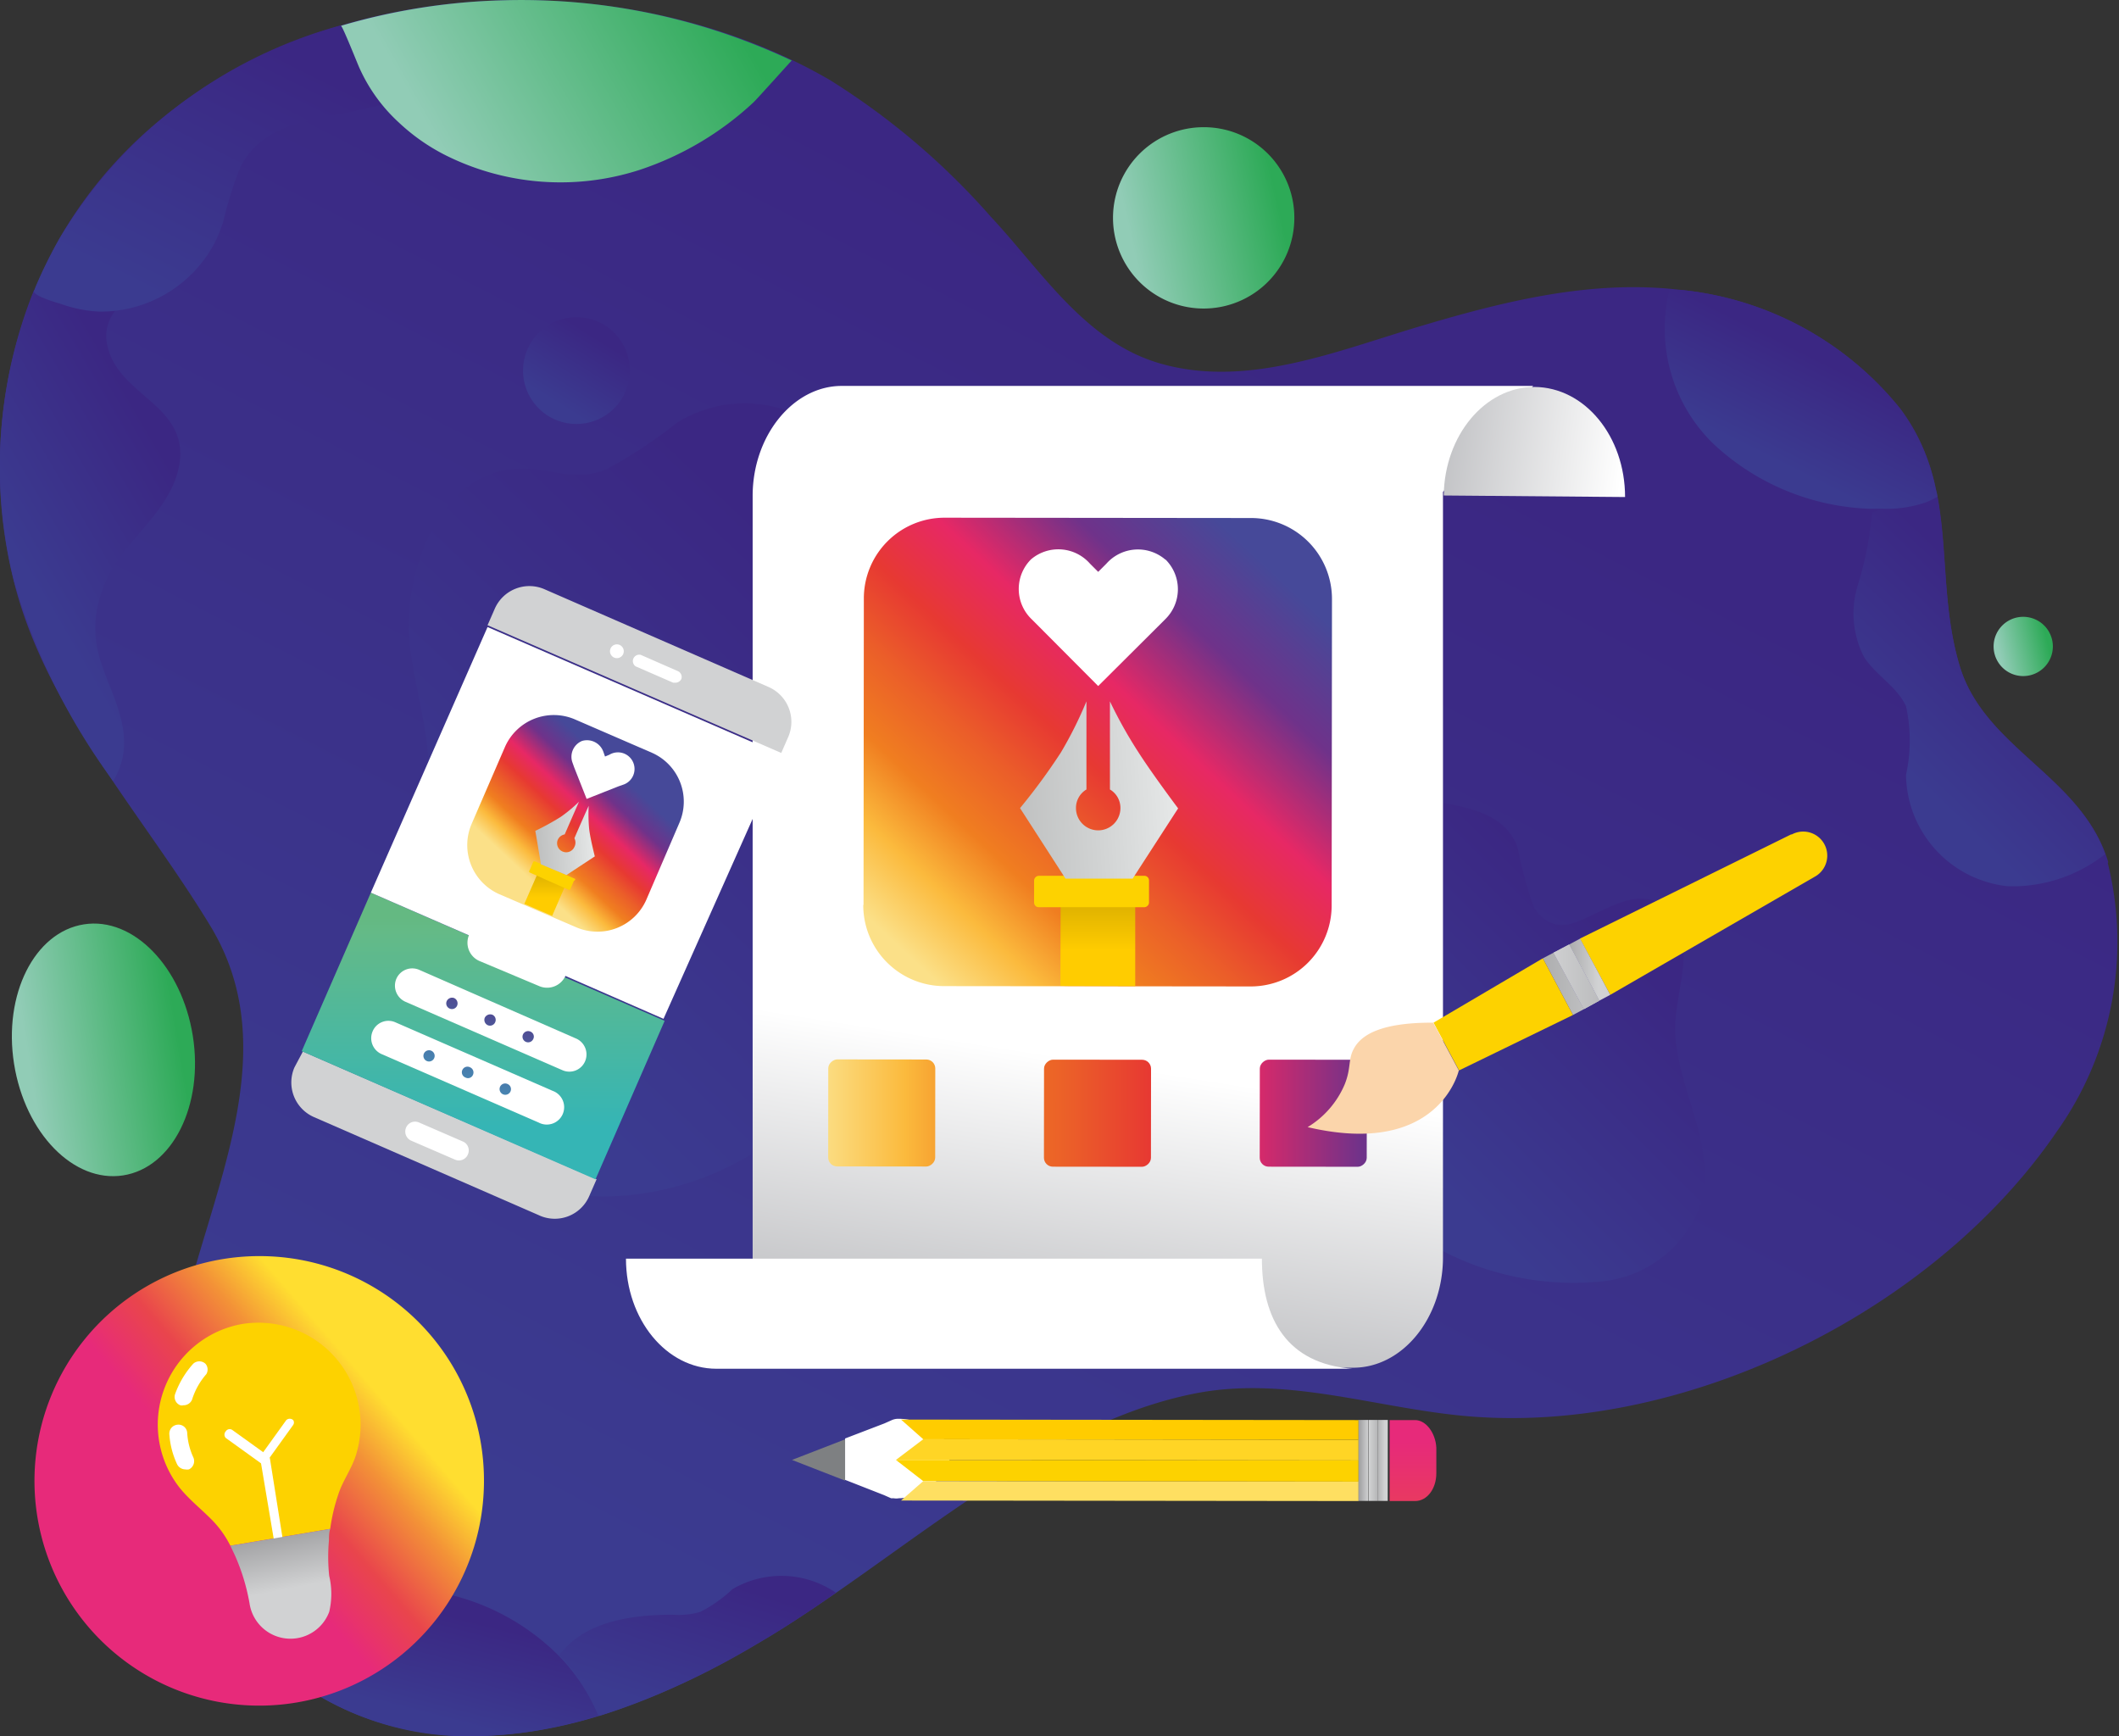 <svg id="Szybki_kadr_-_zawartość" data-name="Szybki kadr - zawartość" xmlns="http://www.w3.org/2000/svg" xmlns:xlink="http://www.w3.org/1999/xlink" viewBox="0 0 82.97 67.97"><rect x="0" y="0" width="82.97" height="67.97" fill="#333333" stroke="none"/><defs><style>.cls-1,.cls-10,.cls-11,.cls-12,.cls-13,.cls-14,.cls-15,.cls-16,.cls-2,.cls-21,.cls-23,.cls-24,.cls-25,.cls-26,.cls-27,.cls-28,.cls-29,.cls-3,.cls-31,.cls-32,.cls-33,.cls-34,.cls-35,.cls-36,.cls-37,.cls-38,.cls-39,.cls-4,.cls-40,.cls-41,.cls-42,.cls-43,.cls-44,.cls-45,.cls-46,.cls-47,.cls-48,.cls-49,.cls-5,.cls-50,.cls-51,.cls-52,.cls-9{fill-rule:evenodd;}.cls-1{fill:url(#GradientFill_1);}.cls-2{fill:url(#GradientFill_1-2);}.cls-3{fill:url(#GradientFill_1-3);}.cls-4{fill:#7e8082;}.cls-5{fill:#fff;}.cls-6{fill:url(#GradientFill_2);}.cls-7{fill:url(#GradientFill_2-2);}.cls-8{fill:url(#GradientFill_2-3);}.cls-9{fill:url(#GradientFill_3);}.cls-10{fill:#ffd525;}.cls-11{fill:#fc0;}.cls-12,.cls-22{fill:#fdd200;}.cls-13{fill:#fedf61;}.cls-14{fill:url(#GradientFill_4);}.cls-15{fill:url(#GradientFill_4-2);}.cls-16{fill:url(#GradientFill_5);}.cls-17{fill:url(#GradientFill_6);}.cls-18{fill:url(#GradientFill_6-2);}.cls-19{fill:url(#GradientFill_6-3);}.cls-20{fill:url(#GradientFill_6-4);}.cls-21{fill:url(#GradientFill_7);}.cls-23{fill:url(#GradientFill_8);}.cls-24{fill:url(#GradientFill_2-4);}.cls-25{fill:url(#GradientFill_2-5);}.cls-26{fill:url(#GradientFill_2-6);}.cls-27{fill:url(#GradientFill_2-7);}.cls-28{fill:#fbd5ab;}.cls-29{fill:#d1d2d3;}.cls-30{fill:url(#GradientFill_9);}.cls-31{fill:url(#GradientFill_10);}.cls-32{fill:url(#GradientFill_10-2);}.cls-33{fill:url(#GradientFill_10-3);}.cls-34{fill:url(#GradientFill_10-4);}.cls-35{fill:url(#GradientFill_10-5);}.cls-36{fill:url(#GradientFill_10-6);}.cls-37{fill:url(#GradientFill_6-5);}.cls-38{fill:url(#GradientFill_7-2);}.cls-39{fill:url(#GradientFill_8-2);}.cls-40{fill:url(#GradientFill_11);}.cls-41{fill:url(#GradientFill_11-2);}.cls-42{fill:url(#GradientFill_11-3);}.cls-43{fill:url(#GradientFill_1-4);}.cls-44{fill:url(#GradientFill_1-5);}.cls-45{fill:url(#GradientFill_1-6);}.cls-46{fill:url(#GradientFill_1-7);}.cls-47{fill:url(#GradientFill_11-4);}.cls-48{fill:url(#GradientFill_1-8);}.cls-49{fill:url(#GradientFill_1-9);}.cls-50{fill:url(#GradientFill_1-10);}.cls-51{fill:url(#GradientFill_3-2);}.cls-52{fill:url(#GradientFill_12);}</style><linearGradient id="GradientFill_1" x1="217.62" y1="151.34" x2="242.16" y2="103.41" gradientTransform="translate(0.13 -0.25) rotate(0.06)" gradientUnits="userSpaceOnUse"><stop offset="0" stop-color="#3b3b90"/><stop offset="1" stop-color="#3b2783"/></linearGradient><linearGradient id="GradientFill_1-2" x1="211.1" y1="129.21" x2="226.13" y2="113.3" xlink:href="#GradientFill_1"/><linearGradient id="GradientFill_1-3" x1="249.19" y1="136.01" x2="257.42" y2="127.74" xlink:href="#GradientFill_1"/><linearGradient id="GradientFill_2" x1="246.8" y1="147.62" x2="247.21" y2="147.62" gradientTransform="translate(394.6 -99.37) rotate(90)" gradientUnits="userSpaceOnUse"><stop offset="0" stop-color="#9b9b9d"/><stop offset="1" stop-color="#d1d2d3"/></linearGradient><linearGradient id="GradientFill_2-2" x1="247.35" y1="147.62" x2="247.84" y2="147.62" gradientTransform="translate(395.35 -100.13) rotate(90)" xlink:href="#GradientFill_2"/><linearGradient id="GradientFill_2-3" x1="247.89" y1="147.62" x2="247.23" y2="147.62" gradientTransform="translate(394.98 -99.75) rotate(90)" xlink:href="#GradientFill_2"/><linearGradient id="GradientFill_3" x1="248.89" y1="159.11" x2="248.89" y2="146.89" gradientTransform="translate(0.13 -0.25) rotate(0.06)" gradientUnits="userSpaceOnUse"><stop offset="0" stop-color="#ffde30"/><stop offset="0.29" stop-color="#f39237"/><stop offset="0.65" stop-color="#e9454c"/><stop offset="1" stop-color="#e72a7a"/></linearGradient><linearGradient id="GradientFill_4" x1="233" y1="147.55" x2="235.47" y2="131.84" gradientTransform="translate(0.13 -0.25) rotate(0.06)" gradientUnits="userSpaceOnUse"><stop offset="0" stop-color="#a6a7ab"/><stop offset="1" stop-color="#fff"/></linearGradient><linearGradient id="GradientFill_4-2" x1="250.1" y1="109.84" x2="250.1" y2="109.82" xlink:href="#GradientFill_4"/><linearGradient id="GradientFill_5" x1="246.94" y1="107.05" x2="259.25" y2="108.66" gradientTransform="translate(0.13 -0.25) rotate(0.06)" gradientUnits="userSpaceOnUse"><stop offset="0" stop-color="#a6a7ab"/><stop offset="0.83" stop-color="#fff"/><stop offset="1" stop-color="#fff"/></linearGradient><linearGradient id="GradientFill_6" x1="225.67" y1="134.03" x2="251.58" y2="134.03" gradientTransform="translate(362.15 -94.1) rotate(90)" gradientUnits="userSpaceOnUse"><stop offset="0" stop-color="#fbe088"/><stop offset="0.13" stop-color="#fbba3d"/><stop offset="0.25" stop-color="#f07e20"/><stop offset="0.38" stop-color="#eb5e29"/><stop offset="0.5" stop-color="#e73932"/><stop offset="0.64" stop-color="#e72865"/><stop offset="0.82" stop-color="#6f328a"/><stop offset="1" stop-color="#464999"/></linearGradient><linearGradient id="GradientFill_6-2" x1="225.67" y1="134.03" x2="251.58" y2="134.03" gradientTransform="translate(370.6 -102.54) rotate(90)" xlink:href="#GradientFill_6"/><linearGradient id="GradientFill_6-3" x1="225.67" y1="134.03" x2="251.58" y2="134.03" gradientTransform="translate(379.05 -110.98) rotate(90)" xlink:href="#GradientFill_6"/><linearGradient id="GradientFill_6-4" x1="229.15" y1="127.85" x2="243.29" y2="112.69" gradientTransform="translate(356.47 -116.69) rotate(90)" xlink:href="#GradientFill_6"/><linearGradient id="GradientFill_7" x1="236.58" y1="127.66" x2="236.58" y2="124.27" gradientTransform="translate(-193.45 -90.7) rotate(0.06)" gradientUnits="userSpaceOnUse"><stop offset="0" stop-color="#fc0"/><stop offset="1" stop-color="#c19a00"/></linearGradient><linearGradient id="GradientFill_8" x1="241.13" y1="121.16" x2="231.24" y2="121.71" gradientTransform="translate(0.13 -0.25) rotate(0.06)" gradientUnits="userSpaceOnUse"><stop offset="0" stop-color="#f0f2f2"/><stop offset="0.47" stop-color="#d1d3d3"/><stop offset="1" stop-color="#b3b4b4"/></linearGradient><linearGradient id="GradientFill_2-4" x1="252.09" y1="128.95" x2="257.57" y2="128.95" gradientTransform="translate(-193.45 -90.7) rotate(0.06)" xlink:href="#GradientFill_2"/><linearGradient id="GradientFill_2-5" x1="254.52" y1="128.39" x2="256.16" y2="128.39" gradientTransform="translate(-193.45 -90.7) rotate(0.06)" xlink:href="#GradientFill_2"/><linearGradient id="GradientFill_2-6" x1="260.07" y1="127.26" x2="256.12" y2="128.44" gradientTransform="translate(-193.45 -90.7) rotate(0.06)" xlink:href="#GradientFill_2"/><linearGradient id="GradientFill_2-7" x1="259.3" y1="128.67" x2="254.18" y2="128.67" gradientTransform="translate(-193.45 -90.7) rotate(0.06)" xlink:href="#GradientFill_2"/><linearGradient id="GradientFill_9" x1="212.51" y1="126.42" x2="212.51" y2="134.6" gradientTransform="translate(247.9 -116.13) rotate(66.49)" gradientUnits="userSpaceOnUse"><stop offset="0" stop-color="#64b982"/><stop offset="0.07" stop-color="#64ba87"/><stop offset="1" stop-color="#35b5b5"/></linearGradient><linearGradient id="GradientFill_10" x1="211.29" y1="127.63" x2="211.29" y2="135.05" gradientTransform="translate(0.13 -0.25) rotate(0.06)" gradientUnits="userSpaceOnUse"><stop offset="0" stop-color="#55237e"/><stop offset="0.26" stop-color="#4f4d94"/><stop offset="0.77" stop-color="#449cbd"/><stop offset="1" stop-color="#40bbcd"/></linearGradient><linearGradient id="GradientFill_10-2" x1="212.78" y1="128.28" x2="212.78" y2="135.7" xlink:href="#GradientFill_10"/><linearGradient id="GradientFill_10-3" x1="214.28" y1="128.93" x2="214.28" y2="136.35" xlink:href="#GradientFill_10"/><linearGradient id="GradientFill_10-4" x1="210.4" y1="127.46" x2="210.4" y2="134.88" xlink:href="#GradientFill_10"/><linearGradient id="GradientFill_10-5" x1="211.89" y1="128.11" x2="211.89" y2="135.53" xlink:href="#GradientFill_10"/><linearGradient id="GradientFill_10-6" x1="213.38" y1="128.76" x2="213.38" y2="136.18" xlink:href="#GradientFill_10"/><linearGradient id="GradientFill_6-5" x1="214.21" y1="124.76" x2="217.88" y2="120.83" gradientTransform="translate(0.13 -0.25) rotate(0.06)" xlink:href="#GradientFill_6"/><linearGradient id="GradientFill_7-2" x1="214.92" y1="125.62" x2="214.92" y2="123.87" xlink:href="#GradientFill_7"/><linearGradient id="GradientFill_8-2" x1="217.39" y1="123.25" x2="213.91" y2="123.44" xlink:href="#GradientFill_8"/><linearGradient id="GradientFill_11" x1="237.8" y1="99.63" x2="243.59" y2="98.31" gradientTransform="translate(0.13 -0.25) rotate(0.06)" gradientUnits="userSpaceOnUse"><stop offset="0" stop-color="#91ccb6"/><stop offset="1" stop-color="#2daa57"/></linearGradient><linearGradient id="GradientFill_11-2" x1="194.72" y1="132.08" x2="200.58" y2="131.11" xlink:href="#GradientFill_11"/><linearGradient id="GradientFill_11-3" x1="271.85" y1="115.94" x2="273.74" y2="115.5" xlink:href="#GradientFill_11"/><linearGradient id="GradientFill_1-4" x1="194.47" y1="112.65" x2="200.51" y2="109.11" xlink:href="#GradientFill_1"/><linearGradient id="GradientFill_1-5" x1="199.88" y1="102.2" x2="204.67" y2="92.62" xlink:href="#GradientFill_1"/><linearGradient id="GradientFill_1-6" x1="268.16" y1="120.57" x2="273.19" y2="115.37" xlink:href="#GradientFill_1"/><linearGradient id="GradientFill_1-7" x1="262.88" y1="108.39" x2="264.83" y2="104.49" xlink:href="#GradientFill_1"/><linearGradient id="GradientFill_11-4" x1="210.46" y1="95.72" x2="221.32" y2="89.56" xlink:href="#GradientFill_11"/><linearGradient id="GradientFill_1-8" x1="209.6" y1="157.43" x2="210.6" y2="153.53" xlink:href="#GradientFill_1"/><linearGradient id="GradientFill_1-9" x1="219.87" y1="157.44" x2="221.52" y2="152.23" xlink:href="#GradientFill_1"/><linearGradient id="GradientFill_1-10" x1="215.34" y1="106.26" x2="216.94" y2="103.69" xlink:href="#GradientFill_1"/><linearGradient id="GradientFill_3-2" x1="208.12" y1="144.7" x2="202.61" y2="149.46" xlink:href="#GradientFill_3"/><linearGradient id="GradientFill_12" x1="204.99" y1="152.68" x2="204.51" y2="150.25" gradientTransform="translate(0.13 -0.25) rotate(0.06)" gradientUnits="userSpaceOnUse"><stop offset="0" stop-color="#d1d2d3"/><stop offset="1" stop-color="#9b9b9d"/></linearGradient></defs><title>offer-1</title><path class="cls-1" d="M276.14,124.21c-1-3.35-4.82-4.43-5.81-7.66-1.06-3.5,0-7-2.33-10.09a12.63,12.63,0,0,0-8.61-4.66c-3.46-.41-6.85.43-10.15,1.41s-6.75,2.42-10.12,1.5c-3-.81-4.73-3.63-6.73-5.77a28.39,28.39,0,0,0-6.31-5.36c-9.49-5.51-24.31-3.92-30.15,6.19a18.32,18.32,0,0,0-1.79,13.47c1.25,5,5.05,9.11,7.69,13.47,3.7,6.1-1.79,13-1.63,19.42.18,7,5.05,12.45,12.19,12.29,3.89-.09,7.59-1.69,10.93-3.66,5.36-3.15,10.83-8.52,17.05-9.75,3.74-.74,7.4.69,11.11.92,8.39.54,17.91-4.24,22.64-11.17a12.81,12.81,0,0,0,2-10.52A0,0,0,0,1,276.14,124.21Z" transform="translate(-193.59 -90.45)"/><path class="cls-2" d="M220.1,107a18.53,18.53,0,0,1-2.76,1.82c-1.35.57-2.4-.16-3.74,0-2.87.33-4.11,4-4,6.38.09,1.77.73,3.46.77,5.24.06,2.71-1.74,5-2,7.63a8.51,8.51,0,0,0,4.26,8c3.16,1.9,7.27,1.45,10.35-.41l5.91-23.8c-.68-1.06-1.18-2.23-1.9-3.26A5,5,0,0,0,220.1,107Z" transform="translate(-193.59 -90.45)"/><path class="cls-3" d="M259,126.2c-1.05-1.26-2.51-.09-3.64.33a1.58,1.58,0,0,1-.83.12,1.33,1.33,0,0,1-.91-.76,17.1,17.1,0,0,1-.61-2.26c-.44-1.24-1.75-1.53-2.89-1.74l-1.59,16.57a11.15,11.15,0,0,0,7.78,2.16,4.59,4.59,0,0,0,3.79-2.81c.84-2.24-.77-4.56-.91-6.8C259.07,129.44,260.1,127.57,259,126.2Z" transform="translate(-193.59 -90.45)"/><polygon class="cls-4" points="33.09 57.97 33.1 56.35 31.01 57.16 33.09 57.97"/><path class="cls-5" d="M228.79,146a.62.62,0,0,0-.3.06l-.27.12-1.54.59v1.62l1.53.6.27.12.1,0a.56.56,0,0,0,.21,0c.94,0,2-.95,2-1.72S229.66,146,228.79,146Z" transform="translate(-193.59 -90.45)"/><rect class="cls-6" x="245.39" y="147.43" width="3.17" height="0.4" transform="translate(-94.51 304) rotate(-89.94)"/><rect class="cls-7" x="246.15" y="147.43" width="3.17" height="0.4" transform="translate(-93.75 304.76) rotate(-89.94)"/><rect class="cls-8" x="245.77" y="147.46" width="3.17" height="0.35" transform="translate(-94.13 304.38) rotate(-89.94)"/><path class="cls-9" d="M249,146.05h-1v3.17h1c.46,0,.83-.47.83-1.09v-1C249.8,146.55,249.42,146.05,249,146.05Z" transform="translate(-193.59 -90.45)"/><polygon class="cls-10" points="35.08 57.16 53.19 57.18 53.19 56.37 36.15 56.35 35.08 57.16"/><polygon class="cls-11" points="36.15 56.35 53.19 56.37 53.19 55.6 35.28 55.58 36.15 56.35"/><polygon class="cls-12" points="36.15 57.99 53.19 58.01 53.19 57.18 35.08 57.16 36.15 57.99"/><polygon class="cls-13" points="35.28 58.75 53.19 58.77 53.19 58.01 36.15 57.99 35.28 58.75"/><path class="cls-14" d="M223.06,109.87l0,4.18,0,14.14,0,11.32c0,.73,0,1.46,0,2.19A116.25,116.25,0,0,0,246.18,144h.39c1.94,0,3.51-1.94,3.52-4.3l0-29.89h0v0l0-.1,3.53-4.15-27.09,0C224.65,105.57,223.06,107.5,223.06,109.87Z" transform="translate(-193.59 -90.45)"/><path class="cls-15" d="M250.12,109.85h0v0Z" transform="translate(-193.59 -90.45)"/><path class="cls-16" d="M253.67,105.6c-1.94,0-3.52,1.9-3.55,4.25l7.1.06C257.22,107.53,255.64,105.61,253.67,105.6Z" transform="translate(-193.59 -90.45)"/><path class="cls-5" d="M243,139.73l-24.9,0c0,2.38,1.58,4.31,3.54,4.31l24.91,0C244,143.85,243,142.11,243,139.73Z" transform="translate(-193.59 -90.45)"/><rect class="cls-17" x="226.02" y="131.93" width="4.19" height="4.19" rx="0.35" transform="translate(-99.74 271.55) rotate(-89.94)"/><rect class="cls-18" x="234.47" y="131.94" width="4.19" height="4.19" rx="0.35" transform="translate(-91.31 280.01) rotate(-89.94)"/><rect class="cls-19" x="242.92" y="131.95" width="4.19" height="4.19" rx="0.35" transform="translate(-82.88 288.46) rotate(-89.94)"/><path class="cls-20" d="M230.58,110.72h12a3.16,3.16,0,0,1,3.16,3.16v12a3.17,3.17,0,0,1-3.17,3.17h-12a3.17,3.17,0,0,1-3.17-3.17v-12a3.17,3.17,0,0,1,3.17-3.17Z" transform="translate(-77.15 265.89) rotate(-89.94)"/><polygon class="cls-21" points="41.53 35.36 41.52 38.6 44.45 38.61 44.45 35.35 41.53 35.36"/><rect class="cls-22" x="235.96" y="123.24" width="1.23" height="4.5" rx="0.18" transform="matrix(0, -1, 1, 0, -82.75, 271.48)"/><path class="cls-23" d="M237.05,117.91v3.45a.84.84,0,0,1,.41.73.87.87,0,1,1-1.74,0,.84.84,0,0,1,.41-.73v-3.45a15.65,15.65,0,0,1-1,2,24,24,0,0,1-1.6,2.18l1.78,2.76h2.63l1.78-2.75s-1-1.33-1.55-2.19A17.52,17.52,0,0,1,237.05,117.91Z" transform="translate(-193.59 -90.45)"/><path class="cls-5" d="M239.22,112.36a1.65,1.65,0,0,0-2.31.16l-.32.32-.32-.32a1.65,1.65,0,0,0-2.31-.17h0a1.64,1.64,0,0,0,0,2.32l.32.32,2.31,2.32,2.33-2.32.31-.31a1.64,1.64,0,0,0,0-2.32Z" transform="translate(-193.59 -90.45)"/><path class="cls-12" d="M263.72,123.12l-8.27,4.08,1.19,2.2,8-4.62a.94.94,0,0,0-.89-1.66Z" transform="translate(-193.59 -90.45)"/><polygon class="cls-24" points="60.41 37.52 61.59 39.74 62.02 39.51 60.83 37.3 60.41 37.52"/><polygon class="cls-25" points="61.44 36.98 62.62 39.18 63.05 38.95 61.87 36.75 61.44 36.98"/><polygon class="cls-26" points="60.83 37.3 62.02 39.51 62.62 39.18 61.44 36.98 60.83 37.3"/><polygon class="cls-27" points="60.83 37.3 62.02 39.51 62.62 39.18 61.44 36.98 60.83 37.3"/><polygon class="cls-12" points="56.13 40.04 57.13 41.91 61.59 39.74 60.41 37.52 56.13 40.04"/><path class="cls-28" d="M246.6,131.51c-.23.41-.1.76-.36,1.4a3.59,3.59,0,0,1-1.45,1.67c5.16,1.21,5.92-2.22,5.92-2.22l-1-1.87C247.6,130.48,246.87,131,246.6,131.51Z" transform="translate(-193.59 -90.45)"/><path class="cls-29" d="M205.12,132.24a1.48,1.48,0,0,0,.77,1.95l8.78,3.83a1.47,1.47,0,0,0,2-.76l.28-.64-11.5-5Z" transform="translate(-193.59 -90.45)"/><path class="cls-29" d="M223.69,117.35l-8.78-3.83a1.48,1.48,0,0,0-1.95.77l-.28.64,11.5,5,.28-.64A1.49,1.49,0,0,0,223.69,117.35Z" transform="translate(-193.59 -90.45)"/><path class="cls-5" d="M220.14,116.73l-1.46-.64a.25.25,0,0,0-.2.45l1.47.64.09,0a.26.26,0,0,0,.23-.15A.25.25,0,0,0,220.14,116.73Z" transform="translate(-193.59 -90.45)"/><path class="cls-5" d="M217.85,115.7a.27.27,0,1,0,.14.36A.27.27,0,0,0,217.85,115.7Z" transform="translate(-193.59 -90.45)"/><rect class="cls-30" x="209.12" y="124.74" width="6.77" height="12.55" transform="translate(-186.14 182.95) rotate(-66.43)"/><path class="cls-5" d="M216.12,131.1,210,128.42a.68.68,0,0,0-.89.35h0a.69.69,0,0,0,.35.9l6.15,2.68a.67.67,0,0,0,.89-.35h0A.68.68,0,0,0,216.12,131.1Z" transform="translate(-193.59 -90.45)"/><path class="cls-5" d="M215.23,133.16l-6.15-2.68a.67.67,0,0,0-.9.35.68.68,0,0,0,.35.89l6.15,2.68a.68.68,0,1,0,.55-1.24Z" transform="translate(-193.59 -90.45)"/><path class="cls-31" d="M211.38,129.53a.23.23,0,0,0-.3.12.22.22,0,0,0,.12.29.22.22,0,0,0,.29-.12A.23.23,0,0,0,211.38,129.53Z" transform="translate(-193.59 -90.45)"/><path class="cls-32" d="M212.87,130.18a.24.24,0,0,0-.3.12.23.23,0,0,0,.12.29.22.22,0,0,0,.29-.12A.22.22,0,0,0,212.87,130.18Z" transform="translate(-193.59 -90.45)"/><path class="cls-33" d="M214.36,130.84a.22.22,0,1,0,.11.29A.21.21,0,0,0,214.36,130.84Z" transform="translate(-193.59 -90.45)"/><path class="cls-34" d="M210.48,131.59a.22.22,0,1,0,.11.29A.22.22,0,0,0,210.48,131.59Z" transform="translate(-193.59 -90.45)"/><path class="cls-35" d="M212,132.24a.22.22,0,1,0-.18.4.21.21,0,0,0,.29-.11A.22.22,0,0,0,212,132.24Z" transform="translate(-193.59 -90.45)"/><path class="cls-36" d="M213.46,132.89a.22.22,0,0,0-.29.11.22.22,0,0,0,.41.18A.22.22,0,0,0,213.46,132.89Z" transform="translate(-193.59 -90.45)"/><path class="cls-5" d="M208.11,125.4l3.84,1.67a.78.78,0,0,0,.4,1l2.38,1a.79.79,0,0,0,1-.41l3.84,1.68L224.18,120l-11.5-5Z" transform="translate(-193.59 -90.45)"/><path class="cls-37" d="M219.11,119.92l-3-1.3a2.09,2.09,0,0,0-2.75,1.08l-1.3,3a2.1,2.1,0,0,0,1.08,2.76l3,1.29a2.09,2.09,0,0,0,2.76-1.08l1.29-3A2.09,2.09,0,0,0,219.11,119.92Z" transform="translate(-193.59 -90.45)"/><polygon class="cls-38" points="20.53 35.39 21.62 35.86 22.14 34.66 21.06 34.18 20.53 35.39"/><path class="cls-12" d="M216.11,124.86l-1.54-.67a.08.08,0,0,0-.1,0l-.14.33a.06.06,0,0,0,0,.09l.9.4h0l.59.26a.07.07,0,0,0,.1,0l.14-.33A.07.07,0,0,0,216.11,124.86Z" transform="translate(-193.59 -90.45)"/><path class="cls-39" d="M216.64,122c-.19.42-.38.85-.56,1.27a.37.37,0,0,1,0,.34.35.35,0,0,1-.46.18.35.35,0,0,1-.19-.46.36.36,0,0,1,.27-.21l.56-1.28a5.69,5.69,0,0,1-.71.59,9.9,9.9,0,0,1-1,.55s.15.87.22,1.31l1,.42,1.11-.73s-.17-.66-.22-1.06A6.36,6.36,0,0,1,216.64,122Z" transform="translate(-193.59 -90.45)"/><path class="cls-5" d="M217.45,120l-.17.07-.06-.17a.68.68,0,0,0-.84-.44.67.67,0,0,0-.37.86l.06.17.49,1.24,1.24-.49.17-.06a.65.65,0,1,0-.52-1.18Z" transform="translate(-193.59 -90.45)"/><path class="cls-5" d="M211.73,135.15,210,134.4a.38.38,0,0,0-.51.2h0a.39.39,0,0,0,.2.51l1.71.74a.38.38,0,0,0,.51-.2h0A.38.38,0,0,0,211.73,135.15Z" transform="translate(-193.59 -90.45)"/><path class="cls-40" d="M240.73,95.43A3.55,3.55,0,1,0,244.27,99,3.54,3.54,0,0,0,240.73,95.43Z" transform="translate(-193.59 -90.45)"/><path class="cls-41" d="M196.88,126.64c-1.94.3-3.17,2.75-2.74,5.46s2.33,4.67,4.27,4.37,3.16-2.75,2.73-5.46S198.81,126.34,196.88,126.64Z" transform="translate(-193.59 -90.45)"/><path class="cls-42" d="M272.81,114.6a1.16,1.16,0,1,0,1.16,1.16A1.16,1.16,0,0,0,272.81,114.6Z" transform="translate(-193.59 -90.45)"/><path class="cls-43" d="M197.8,104a1.57,1.57,0,0,1,.43-1.52,1.25,1.25,0,0,0-.69-.12,4.57,4.57,0,0,1-2.62-.55,18.54,18.54,0,0,0-.78,11.4,25,25,0,0,0,3.88,7.82,3,3,0,0,0,.36-.87c.3-1.36-.46-2.6-.86-3.85a4.28,4.28,0,0,1-.16-1.84,5.05,5.05,0,0,1,1-2.31c.88-1.16,2.11-2.18,2.28-3.72C200.83,106.27,198.22,105.91,197.8,104Z" transform="translate(-193.59 -90.45)"/><path class="cls-44" d="M195.93,99.77a18.47,18.47,0,0,0-.94,1.89l-.07.18c-.07.17.86.46,1,.49a5.16,5.16,0,0,0,1.56.32,5.05,5.05,0,0,0,4.45-2.57,3.14,3.14,0,0,0,.18-.37c.09-.19.15-.38.22-.57A14.46,14.46,0,0,1,203,97c.8-1.58,2.46-1.8,4-2.1.4-.08,1.52-.33,1.91-.45l-2-3A18.49,18.49,0,0,0,195.93,99.77Z" transform="translate(-193.59 -90.45)"/><path class="cls-45" d="M270.33,116.55c-.69-2.27-.47-4.52-.88-6.68a4.25,4.25,0,0,1-.43.21,4.66,4.66,0,0,1-1.66.26l-.47.18a13.43,13.43,0,0,1-.56,2.85,3.73,3.73,0,0,0,.25,2.81c.46.71,1.29,1.15,1.64,1.92a6.23,6.23,0,0,1,0,2.69,4.45,4.45,0,0,0,4,4.36,5.88,5.88,0,0,0,3.8-1.26C274.89,120.79,271.28,119.68,270.33,116.55Z" transform="translate(-193.59 -90.45)"/><path class="cls-46" d="M268,106.46a12.63,12.63,0,0,0-8.61-4.66l-.43,0a6.29,6.29,0,0,0,1.69,6,9.43,9.43,0,0,0,6.16,2.57l.55,0a4.66,4.66,0,0,0,1.66-.26,4.25,4.25,0,0,0,.43-.21c0-.11-.05-.23-.07-.34A7.94,7.94,0,0,0,268,106.46Z" transform="translate(-193.59 -90.45)"/><path class="cls-47" d="M213.34,90.46a24.61,24.61,0,0,0-6.4,1c.06,0,.65,1.49.71,1.62a6.5,6.5,0,0,0,1.55,2.16,7.77,7.77,0,0,0,1.86,1.3,10.07,10.07,0,0,0,7.58.56,12.13,12.13,0,0,0,4.45-2.64c.14-.13,1.5-1.65,1.5-1.64A24.82,24.82,0,0,0,213.34,90.46Z" transform="translate(-193.59 -90.45)"/><path class="cls-48" d="M211,152.84a13.32,13.32,0,0,0-8.12,1.17,11.37,11.37,0,0,0,9.5,4.41,17,17,0,0,0,2-.18,18.68,18.68,0,0,0,2.64-.61,7.48,7.48,0,0,0-1.57-2.37A9,9,0,0,0,211,152.84Z" transform="translate(-193.59 -90.45)"/><path class="cls-49" d="M222.27,152.67a5.44,5.44,0,0,1-1.26.89,3,3,0,0,1-1.07.11c-1.64,0-3.49.27-4.45,1.59a7.48,7.48,0,0,1,1.57,2.37,29.27,29.27,0,0,0,6.26-2.87c1-.58,2-1.25,3-1.95A3.78,3.78,0,0,0,222.27,152.67Z" transform="translate(-193.59 -90.45)"/><path class="cls-50" d="M216.16,102.87a2.09,2.09,0,1,0,2.09,2.09A2.08,2.08,0,0,0,216.16,102.87Z" transform="translate(-193.59 -90.45)"/><path class="cls-51" d="M203.75,139.63a8.8,8.8,0,1,0,8.79,8.8A8.78,8.78,0,0,0,203.75,139.63Z" transform="translate(-193.59 -90.45)"/><path class="cls-12" d="M203.06,142.29a4,4,0,0,0-2.42,6.43c.36.44.81.8,1.21,1.2a4,4,0,0,1,.76,1.05l3.91-.66a7.08,7.08,0,0,1,.32-1.36c.18-.55.53-1,.7-1.57a4,4,0,0,0,.11-1.83A4,4,0,0,0,203.06,142.29Z" transform="translate(-193.59 -90.45)"/><path class="cls-5" d="M200.92,146.55a.34.34,0,0,0-.37-.32.35.35,0,0,0-.33.37,3.31,3.31,0,0,0,.3,1.17.36.36,0,0,0,.32.21.4.4,0,0,0,.15,0,.36.36,0,0,0,.17-.47A2.66,2.66,0,0,1,200.92,146.55Z" transform="translate(-193.59 -90.45)"/><path class="cls-5" d="M201.64,143.85a.35.35,0,0,0-.49,0,3.58,3.58,0,0,0-.7,1.17.35.35,0,0,0,.2.45.25.25,0,0,0,.12,0,.36.36,0,0,0,.34-.22,2.75,2.75,0,0,1,.56-1A.35.35,0,0,0,201.64,143.85Z" transform="translate(-193.59 -90.45)"/><path class="cls-5" d="M204.16,147.56a.19.19,0,0,0-.22-.15.18.18,0,0,0-.15.21l.54,3.21a.2.2,0,0,0,.19.16h0a.19.19,0,0,0,.15-.22Z" transform="translate(-193.59 -90.45)"/><path class="cls-52" d="M206.47,150.76c0-.15,0-.3.05-.45l-3.91.66.18.38a8.09,8.09,0,0,1,.57,1.87,1.62,1.62,0,0,0,3.12.34,3.05,3.05,0,0,0,0-1.41A7.17,7.17,0,0,1,206.47,150.76Z" transform="translate(-193.59 -90.45)"/><path class="cls-5" d="M205.07,146.05a.2.2,0,0,0-.27,0l-1,1.39a.2.2,0,0,0,0,.27l.11,0a.18.18,0,0,0,.16-.08l1-1.39A.17.17,0,0,0,205.07,146.05Z" transform="translate(-193.59 -90.45)"/><path class="cls-5" d="M204.08,147.44l-1.39-1a.18.18,0,0,0-.26.05.19.19,0,0,0,0,.26l1.39,1,.11,0a.19.19,0,0,0,.11-.34Z" transform="translate(-193.59 -90.45)"/></svg>